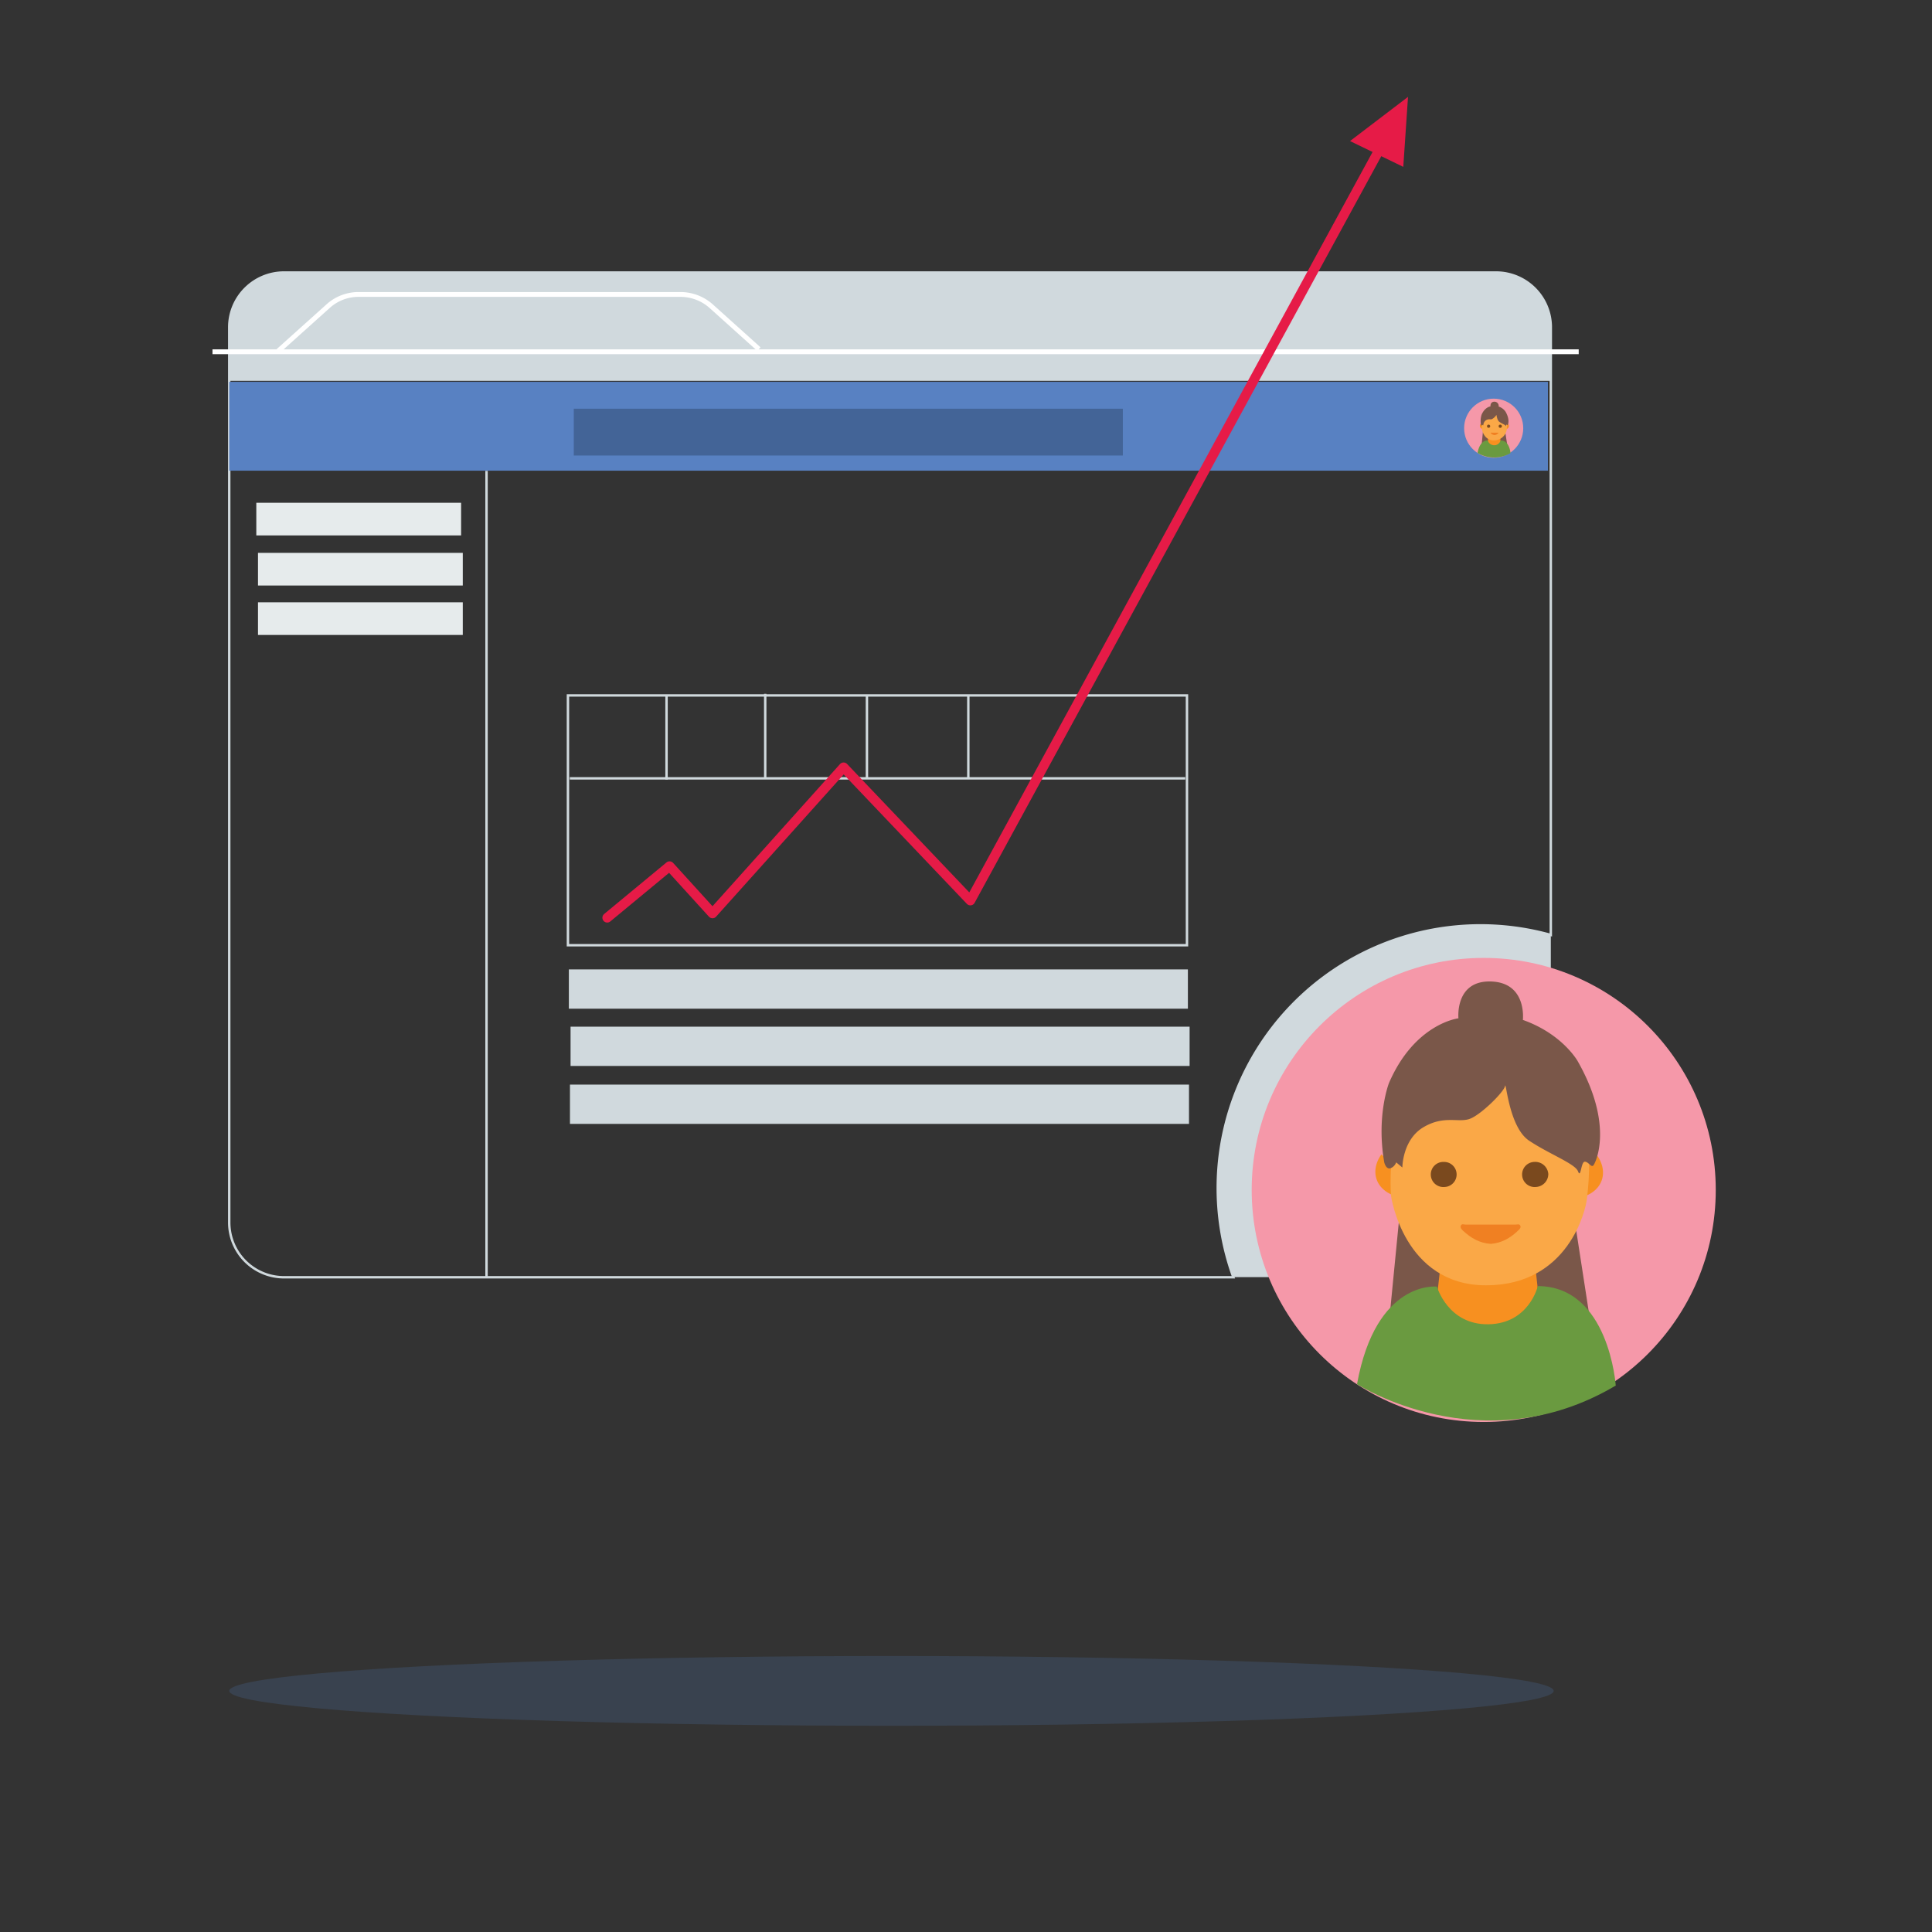<svg id="Layer_1" data-name="Layer 1" xmlns="http://www.w3.org/2000/svg" viewBox="0 0 800 800"><rect x="0" y="0" width="800" height="800" fill="#333333" stroke="none"/><defs><style>.cls-1{fill:#5481c2;opacity:0.2;}.cls-16,.cls-18,.cls-2,.cls-4{fill:none;}.cls-2{stroke:#d0d9dd;}.cls-15,.cls-16,.cls-2{stroke-miterlimit:10;}.cls-15,.cls-3{fill:#d0d9dd;}.cls-5{fill:#5881c2;}.cls-6{fill:#f598a9;}.cls-7{fill:#7a5749;}.cls-8{fill:#f79020;}.cls-9{fill:#6a9a40;}.cls-10{fill:#faa847;}.cls-11{fill:#7a491e;}.cls-12{fill:#f08022;}.cls-13{fill:#436497;}.cls-14{fill:#e6ebec;}.cls-15,.cls-16{stroke:#fff;stroke-width:2px;}.cls-17{fill:#e61b47;}.cls-18{stroke:#e61b47;stroke-linecap:round;stroke-linejoin:round;stroke-width:4px;}</style></defs><title>Icons for Browsing Trends</title><ellipse class="cls-1" cx="369.14" cy="700.16" rx="274.21" ry="14.45"/><path class="cls-2" d="M642.16,135.53V387.15A108.78,108.78,0,0,0,510.71,528.89H117.59A22.69,22.69,0,0,1,94.92,506.2V135.53a22.69,22.69,0,0,1,22.68-22.69H619.48A22.69,22.69,0,0,1,642.16,135.53Z"/><path class="cls-3" d="M642.12,135.79V157.7H94.86V135.79a22.69,22.69,0,0,1,22.69-22.68H619.42A22.69,22.69,0,0,1,642.12,135.79Z"/><circle class="cls-4" cx="666.24" cy="518.51" r="119"/><rect class="cls-5" x="94.94" y="158.11" width="546.03" height="36.79"/><line class="cls-2" x1="201.46" y1="194.98" x2="201.46" y2="528.88"/><path class="cls-3" d="M642.16,387.15v119a22.69,22.69,0,0,1-22.68,22.69H510.71A108.79,108.79,0,0,1,642.16,387.15Z"/><circle class="cls-6" cx="614.38" cy="492.73" r="96.08"/><polygon class="cls-7" points="660.56 560.53 573.9 560.53 579.8 500.19 651.03 498.83 660.56 560.53"/><polygon class="cls-8" points="640.9 572.17 591.17 571.54 597.26 517 634.95 517 640.9 572.17"/><path class="cls-9" d="M561.91,573.15s51.71,33.47,107.14.58c0,0-2.81-41.12-32.27-41.19,0,0-3.6,15.53-20.43,15.81S595,532.76,595,532.76,569.78,529.79,561.91,573.15Z"/><path class="cls-8" d="M572,478a38.73,38.73,0,0,1,5.7,6.76c-.5,3.35,1,6.88-.92,10.11C569.42,492,567.32,484.65,572,478Z"/><path class="cls-8" d="M655.57,485.11a38.6,38.6,0,0,1,5.7-6.76c4.7,6.63,2.6,14-4.78,16.87C654.62,492,656.07,488.47,655.57,485.11Z"/><path class="cls-10" d="M576,495.22s5.17,37,39.35,37,41.34-31.4,41.74-35.77,9.54-63.2-38.56-63.2S576,495.22,576,495.22Z"/><path class="cls-7" d="M580.69,483.44s0-11.53,8.74-16.69,14.71-1.59,19.48-3.58,13.91-11.13,14.31-13.51,1.59,17.09,9.94,22.66,19.08,9.54,20.27,12.72,1.19-4,2.78-4,2.63,2.47,3.53,1.57,8.74-16.59-6.5-43.28c0,0-6.28-11.21-22.65-17,0,0,1.79-15.47-13.23-15.92s-13.45,15.25-13.45,15.25-18.1,2.08-28.78,26.83c0,0-5.3,13.53-1.94,32.82,0,0,.67,2.91,2.47,2.47a4,4,0,0,0,2.47-2.47Z"/><path class="cls-11" d="M597.87,481.13a5.19,5.19,0,1,1,.19,10.38,5.2,5.2,0,1,1-.19-10.38Z"/><path class="cls-11" d="M641.12,486.14A5.39,5.39,0,0,1,636,491.5a5.2,5.2,0,1,1-.7-10.37A5.41,5.41,0,0,1,641.12,486.14Z"/><path class="cls-12" d="M617.3,515.05c-4.64-.27-8.25-2.43-11.46-5.41-.6-.55-1.32-1.27-.94-2.15s1.26-.42,1.92-.42q10.38,0,20.77,0c.66,0,1.55-.36,1.92.43s-.22,1.39-.72,1.88C625.56,512.55,621.84,514.74,617.3,515.05Z"/><rect class="cls-13" x="237.59" y="169.24" width="227.35" height="19.38"/><rect class="cls-14" x="106.13" y="208.19" width="84.8" height="13.52"/><rect class="cls-14" x="106.83" y="228.93" width="84.8" height="13.52"/><rect class="cls-14" x="106.83" y="249.4" width="84.8" height="13.52"/><line class="cls-15" x1="87.99" y1="145.66" x2="653.71" y2="145.66"/><path class="cls-16" d="M115.07,145.45l21-18.86a18.74,18.74,0,0,1,12.5-4.66H281.63a19.09,19.09,0,0,1,12.74,4.75l19.87,17.87"/><circle class="cls-6" cx="618.5" cy="177.31" r="12.24"/><polygon class="cls-7" points="624.38 185.95 613.34 185.95 614.1 178.26 623.17 178.09 624.38 185.95"/><polygon class="cls-8" points="621.88 187.43 615.54 187.35 616.32 180.4 621.12 180.4 621.88 187.43"/><path class="cls-9" d="M611.82,187.55a13.54,13.54,0,0,0,13.65.07s-.36-5.24-4.11-5.25a2.7,2.7,0,0,1-2.6,2,2.81,2.81,0,0,1-2.72-2S612.82,182,611.82,187.55Z"/><path class="cls-8" d="M613.11,175.44a4.93,4.93,0,0,1,.73.86c-.06.43.12.88-.12,1.29A1.33,1.33,0,0,1,613.11,175.44Z"/><path class="cls-8" d="M623.75,176.34a4.92,4.92,0,0,1,.73-.86,1.33,1.33,0,0,1-.61,2.15C623.62,177.22,623.81,176.77,623.75,176.34Z"/><path class="cls-10" d="M613.61,177.63s.66,4.71,5,4.71a5.3,5.3,0,0,0,5.32-4.56c.05-.56,1.22-8-4.91-8S613.61,177.63,613.61,177.63Z"/><path class="cls-7" d="M614.21,176.13a2.65,2.65,0,0,1,1.11-2.13c1.11-.66,1.87-.2,2.48-.46a5,5,0,0,0,1.82-1.72c.05-.3.2,2.18,1.27,2.89s2.43,1.22,2.58,1.62.15-.51.35-.51.33.31.45.2,1.11-2.11-.83-5.51a5.49,5.49,0,0,0-2.88-2.17,1.74,1.74,0,0,0-1.68-2c-1.91-.06-1.71,1.94-1.71,1.94s-2.31.26-3.67,3.42a8.44,8.44,0,0,0-.25,4.18s.09.37.31.31a.51.51,0,0,0,.31-.31Z"/><path class="cls-11" d="M616.4,175.83a.66.66,0,1,1,0,1.32.66.66,0,1,1,0-1.32Z"/><path class="cls-11" d="M621.91,176.47a.69.69,0,0,1-.65.68.66.66,0,1,1-.09-1.32A.69.69,0,0,1,621.91,176.47Z"/><path class="cls-12" d="M618.87,180.16a2.3,2.3,0,0,1-1.46-.69c-.08-.07-.17-.16-.12-.27s.16-.05.24-.05h2.65c.08,0,.2,0,.24.05s0,.18-.09.24A2.29,2.29,0,0,1,618.87,180.16Z"/><polygon class="cls-17" points="583.03 40.11 559.01 58.41 581.07 69.09 583.03 40.11"/><polygon class="cls-2" points="491.5 391.4 235.17 391.4 235.17 313.15 235.17 287.96 491.5 287.96 491.5 391.4"/><rect class="cls-3" x="235.55" y="401.41" width="256.33" height="16.27"/><rect class="cls-3" x="236.26" y="425.12" width="256.33" height="16.27"/><rect class="cls-3" x="236.01" y="449.11" width="256.33" height="16.27"/><line class="cls-2" x1="490.8" y1="322.3" x2="235.95" y2="322.3"/><line class="cls-2" x1="400.96" y1="287.8" x2="400.96" y2="322.48"/><line class="cls-2" x1="316.86" y1="287.28" x2="316.86" y2="321.97"/><line class="cls-2" x1="358.98" y1="287.8" x2="358.98" y2="322.48"/><polyline class="cls-18" points="251.44 380.01 277.25 358.66 295.04 378.23 349.31 317.73 401.81 372.89 575.3 54.37"/><line class="cls-2" x1="276" y1="288.13" x2="276" y2="322.82"/></svg>
